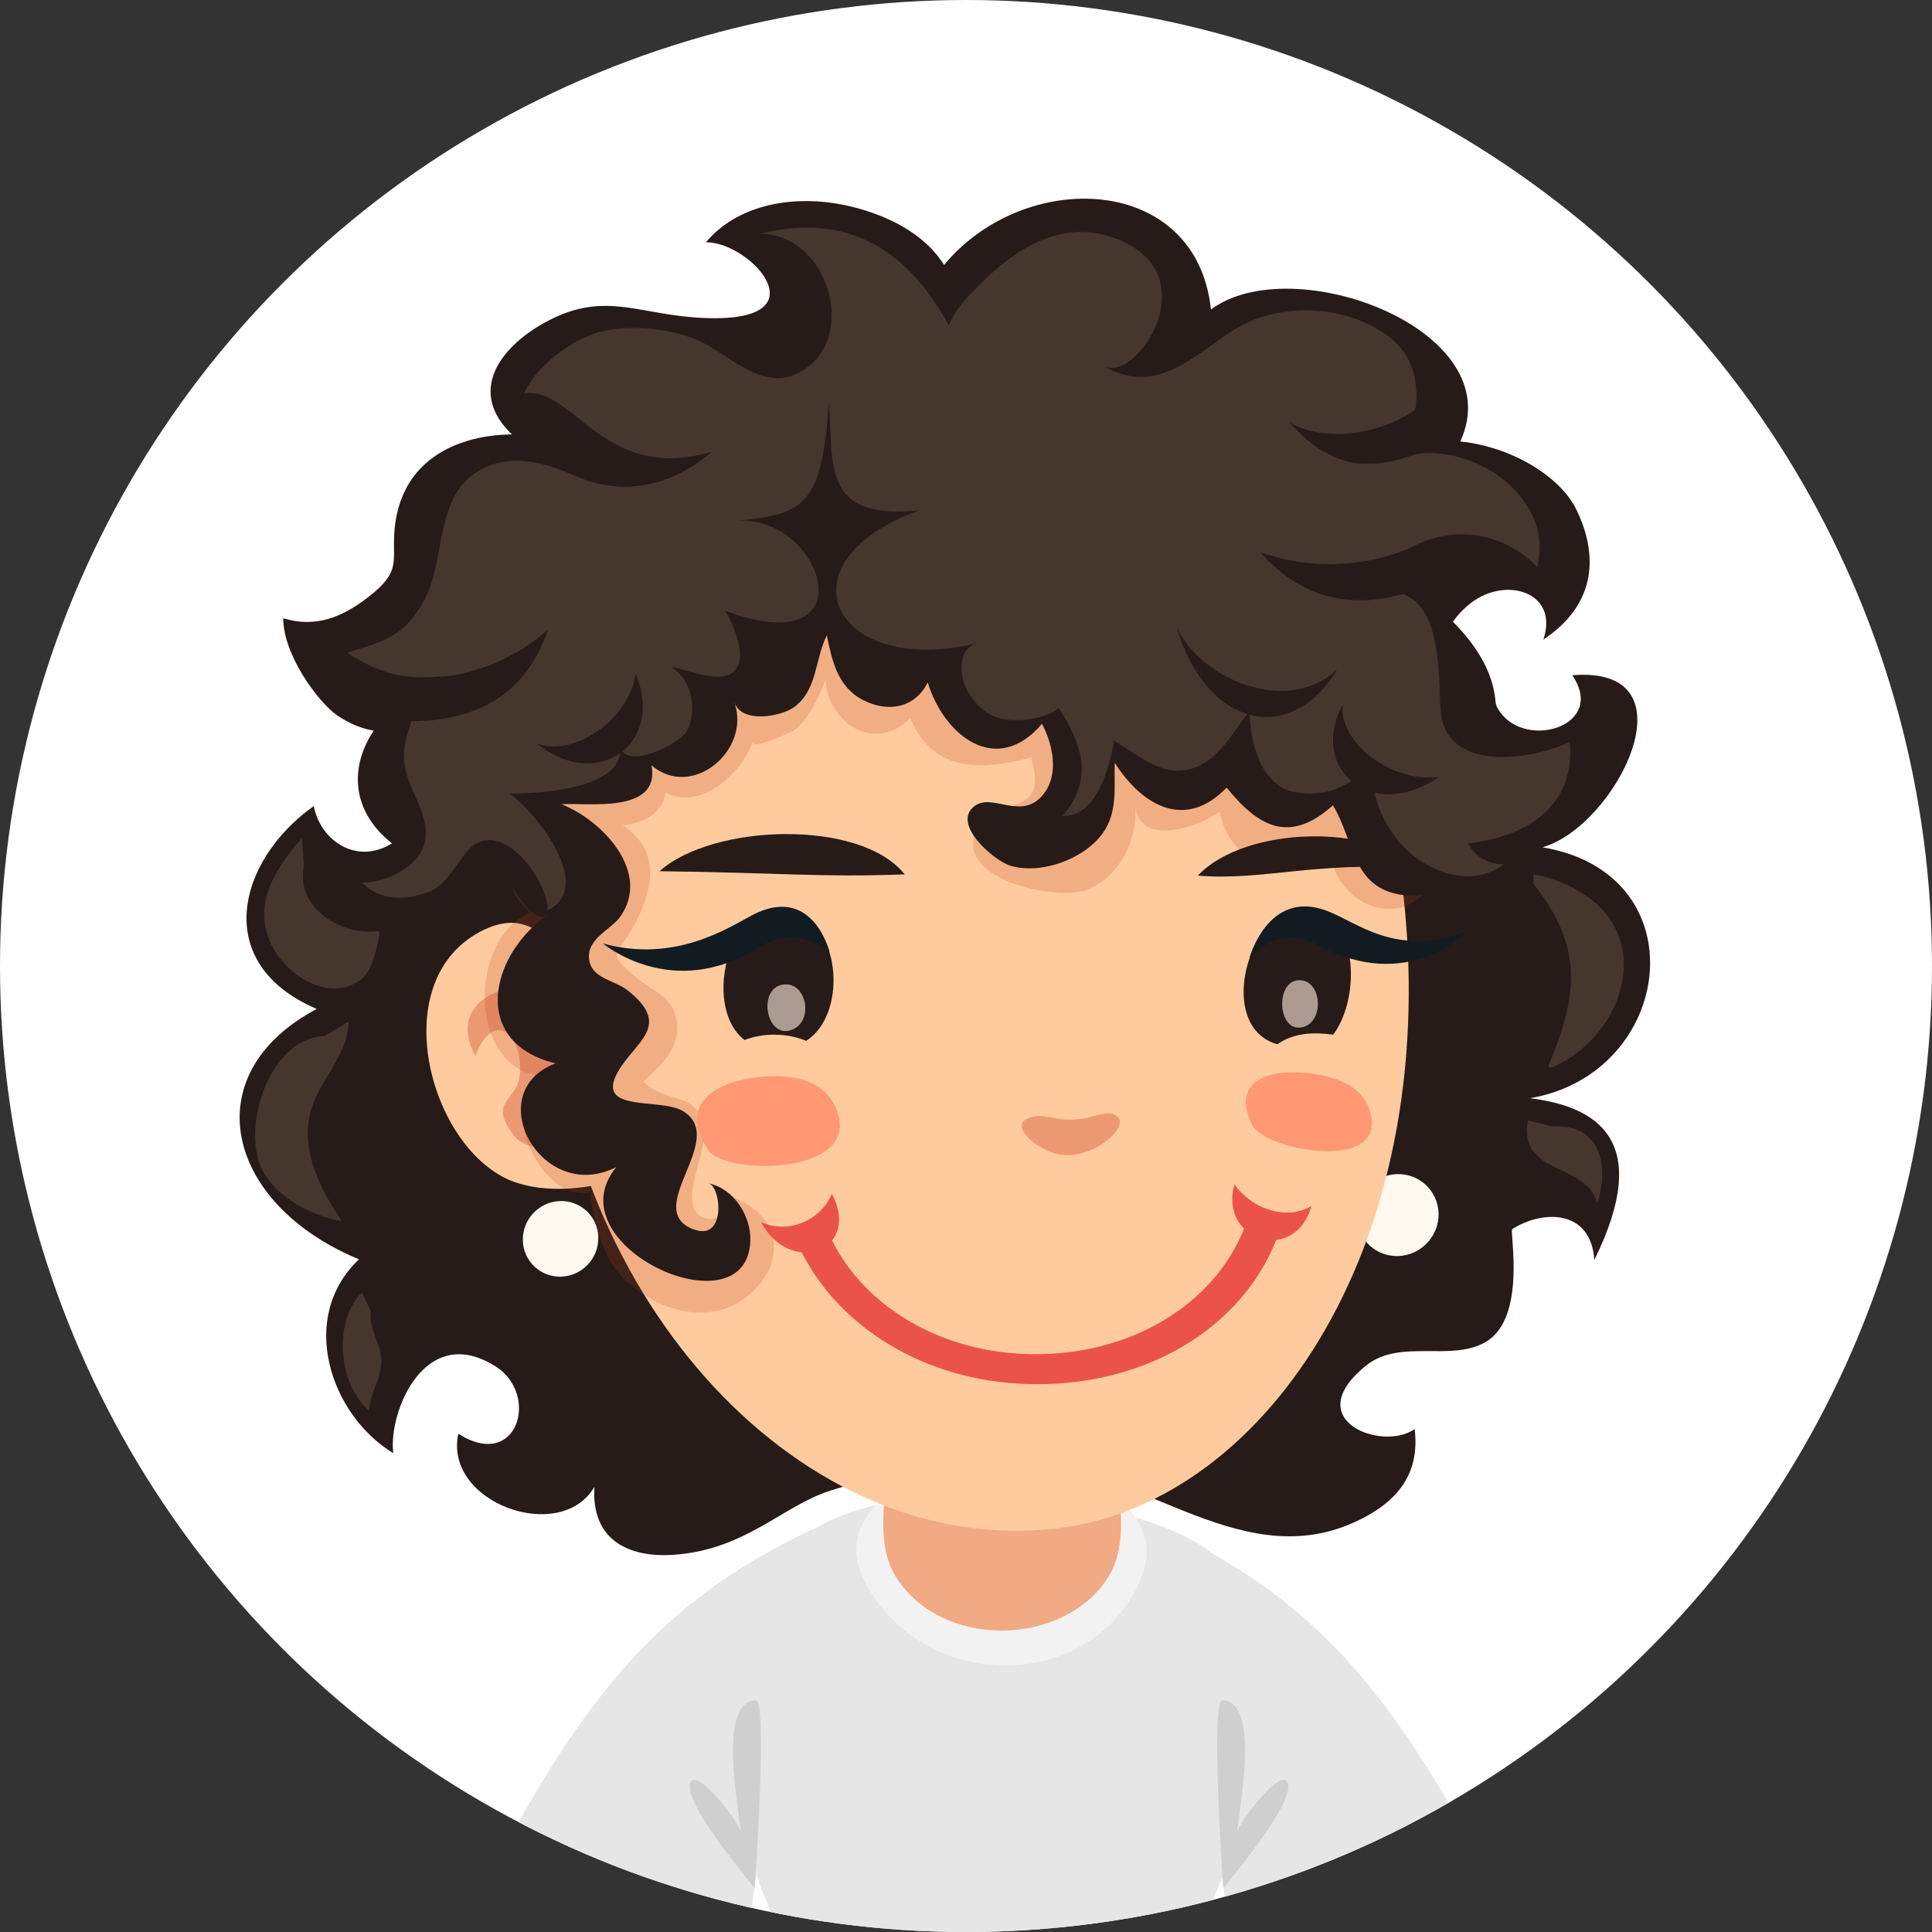 <?xml version="1.0" encoding="iso-8859-1"?>
<!-- Generator: Adobe Illustrator 16.0.0, SVG Export Plug-In . SVG Version: 6.00 Build 0)  -->
<!DOCTYPE svg PUBLIC "-//W3C//DTD SVG 1.1//EN" "http://www.w3.org/Graphics/SVG/1.1/DTD/svg11.dtd">
<svg version="1.1" xmlns="http://www.w3.org/2000/svg" xmlns:xlink="http://www.w3.org/1999/xlink" x="0px" y="0px" width="66px"
	 height="66px" viewBox="0 0 66 66" style="enable-background:new 0 0 66 66;" xml:space="preserve">
<rect x="0" y="0" width="66" height="66" fill="#333333" stroke="none"/>
<g id="Layer_94">
	<g>
		<defs>
			<circle id="SVGID_1_" cx="33" cy="33" r="33"/>
		</defs>
		<clipPath id="SVGID_2_">
			<use xlink:href="#SVGID_1_"  style="overflow:visible;"/>
		</clipPath>
		<rect style="clip-path:url(#SVGID_2_);fill:#FFFFFF;" width="65.999" height="65.998"/>
		<path style="clip-path:url(#SVGID_2_);fill:#E6E6E6;" d="M42.174,62.864c0.986-4.404,2.109-8.34-1.56-10.309
			c-2.796-1.5-10.182-2.411-13.267,0c-3.373,2.636-2.604,6.849-1.681,10.85c0.228,0.985,0.633,1.782,0.947,2.593h14.39
			C41.332,64.955,41.912,64.029,42.174,62.864z"/>
		<path style="clip-path:url(#SVGID_2_);fill:#F2F2F2;" d="M29.291,52.537c-0.12,0.537,0.015,1.078,0.305,1.604
			c2.089,3.769,7.803,3.641,9.391-0.239c0.246-0.603,0.271-1.229-0.066-1.854C37.513,49.436,29.993,49.426,29.291,52.537z"/>
		<path style="clip-path:url(#SVGID_2_);fill:#F1AA83;" d="M34.235,47.681c-1.612-0.003-3.883,1.052-4.044,3.82
			c-0.075,1.288,0.095,2.033,0.69,2.749c1.669,2.002,5.147,1.87,6.706,0c0.597-0.716,0.767-1.461,0.692-2.749
			C38.118,48.732,35.847,47.678,34.235,47.681z"/>
		<path style="clip-path:url(#SVGID_2_);fill:#FFCB9E;" d="M24.538,59.835c0.586-0.711,0.485-1.761-0.225-2.347
			c-0.71-0.587-1.761-0.487-2.347,0.223c-2.306,2.793-3.34,5.64-3.052,8.287h3.355C21.923,64.185,22.703,62.056,24.538,59.835z"/>
		<path style="clip-path:url(#SVGID_2_);fill:#E6E6E6;" d="M27.679,52.278c-4.821,2.289-7.321,5.287-10.034,10.083
			c1.248,1.307,6.047,3.233,8.033,2.899C26.207,60.073,29.069,51.618,27.679,52.278z"/>
		<path style="opacity:0.1;clip-path:url(#SVGID_2_);" d="M25.304,62.6c-0.021-0.319-1.415-2.114-1.69-1.754
			c-0.401,0.525,1.565,2.907,2.17,3.663c0,0,0.446-6.438,0.033-6.425C24.478,58.128,25.265,61.854,25.304,62.6z"/>
		<path style="clip-path:url(#SVGID_2_);fill:#FFCB9E;" d="M45.604,57.711c-0.585-0.71-1.637-0.81-2.347-0.223
			c-0.71,0.586-0.81,1.636-0.224,2.347c1.835,2.221,2.615,4.35,2.268,6.163h3.354C48.945,63.351,47.911,60.504,45.604,57.711z"/>
		<path style="clip-path:url(#SVGID_2_);fill:#E6E6E6;" d="M39.894,52.278c-1.391-0.66,1.471,7.795,2.001,12.982
			c1.985,0.334,6.784-1.593,8.032-2.899C47.215,57.565,44.714,54.567,39.894,52.278z"/>
		<path style="opacity:0.1;clip-path:url(#SVGID_2_);" d="M42.269,62.6c0.038-0.746,0.826-4.472-0.513-4.516
			c-0.413-0.014,0.032,6.425,0.032,6.425c0.604-0.756,2.572-3.138,2.17-3.663C43.684,60.485,42.289,62.28,42.269,62.6z"/>
		<path style="clip-path:url(#SVGID_2_);fill:#261B18;" d="M52.69,28.944c2.514-0.701,5.306-6.229,1.021-5.876
			c1.178,1.723-1.556,2.553-2.47,1.251c-0.081-0.114-0.141-0.221-0.148-0.324c-0.174-2.159-2.418-3.623-4.129-4.939
			c-2.5-1.924-5.762-3.481-8.931-4.17c-5.59-1.215-12.249-0.824-16.635,2.911c-1.765,1.503-3.292,4.628-5.757,5.242
			c-3.025,0.756-4.674,3.861-2.249,5.773c-1.24,0.756-2.448-0.117-2.675-1.276c-2.596,1.845-3.534,5.378,0.103,6.931
			c-4.212,2.233-3.108,6.671,1.443,8.553c-2.102,1.991-0.976,5.323,1.172,6.622c-0.182-1.39,1.082-4.512,3.512-2.952
			c1.489,0.956,0.738,3.575-1.291,2.289c-0.506,2.369,3.502,3.79,4.65,1.813c-0.114,1.772,1.109,2.443,2.748,2.319
			c2.439-0.186,3.677-1.67,5.312-2.189c2.034-0.646,4.139-0.901,6.267-0.962c4.043-0.113,7.578,3.841,11.59,2.062
			c1.546-0.688,2.288-1.692,2.104-3.205c-1.092,0.787-3.982-0.304-1.655-2.171c1.163-0.933,2.912-0.102,4.097-0.812
			c1.396-0.838,0.792-3.78,0.891-3.845c1.006-0.645,2.682-0.715,2.805,1.053c2.033-4.13,0.042-5.244-2.197-5.526
			C57.204,36.676,58.089,29.849,52.69,28.944z"/>
		<path style="clip-path:url(#SVGID_2_);fill:#FFF9F0;" d="M47.712,40.11c-0.772,0.031-1.383,0.682-1.365,1.454
			c0.017,0.773,0.658,1.374,1.429,1.345c0.772-0.032,1.384-0.683,1.368-1.456C49.124,40.681,48.483,40.08,47.712,40.11z"/>
		<path style="clip-path:url(#SVGID_2_);fill:#FFCB9E;" d="M32.586,14.497c-8.214,0.848-14.526,7.923-13.893,18.985
			c0.634,11.062,8.77,19.792,17.461,18.724c7.204-0.885,13.243-9.945,11.739-22.051C46.547,19.313,40.801,13.648,32.586,14.497z"/>
		<path style="clip-path:url(#SVGID_2_);fill:#FFCB9E;" d="M16.552,31.754c-3.557,1.679-1.822,7.805,1.185,8.678
			c0.964,0.28,1.971,0.202,2.935-0.011c0.019-0.038,0.034-0.075,0.054-0.115c0.395-0.879-0.568-4.983-0.828-5.822
			C19.242,32.372,18.26,30.948,16.552,31.754z"/>
		<path style="opacity:0.4;clip-path:url(#SVGID_2_);fill:#D14F2E;" d="M18.619,33.877c-0.967-0.504-3.454,0.203-2.381,2.199
			c0.684-1.77,1.721-0.539,1.502,0.731c-0.147,0.853-1.061,0.819-0.198,1.965c0.466,0.618,1.469,0.445,1.983,0.149
			C21.159,37.985,19.794,34.492,18.619,33.877z"/>
		<path style="opacity:0.2;clip-path:url(#SVGID_2_);fill:#BF3C1B;" d="M29.583,18.843c-2.247,0.444-4.394,1.184-6.252,2.153
			c-2.908,1.519-3.077,3.053-4.468,5.862c-0.701,1.419-2.426,2.86-0.74,4.321c-1.673,0.658-2.025,3.556-0.953,4.849
			c0.298,0.36,0.642,0.613,1.107,0.684c-0.372,0.726-0.574,1.68-0.196,2.48c0.427,0.912,1.168,1.719,2.088,1.537
			c0.038,0.731,0.382,2.024,0.861,2.626c1.185,1.48,3.283,2.013,4.587,0.859c1.256-1.107,1.074-2.655-0.548-3.305
			c-0.142,0.467-0.689,0.974-1.187,0.607c-0.628-0.464,0.178-2.036,0.156-2.668c-0.058-1.688-1.091-1.021-2.06-1.894
			c0.49-0.474,1.184-1.036,1.157-1.862c-0.033-1.029-0.746-1.16-1.374-1.68c-1.05-0.869-0.73-0.717-0.181-1.659
			c0.679-1.161,1.099-2.679-0.312-3.552c0.679-0.075,1.367-0.39,1.468-1.123c1.21,0.625,2.605-0.658,2.978-1.746
			c-0.114,0.334,1.326-0.312,1.416-0.38c0.49-0.372,0.866-1.173,1.067-1.729c0.122,1.511,1.692,2.511,2.898,1.312
			c0.805,1.863,2.392,1.79,4.129,1.344c0.629,2.145-1.209,1.278-1.813,2.36c-1.004,1.801,2.689,2.537,3.676,2.173
			c1.151-0.425,1.771-1.692,1.698-2.872c0.156,1.4,2.156,0.726,2.873,0.191c0.446,1.962,2.273,2.351,3.688,0.998
			c0.287,3.24,4.523,3.142,3.635-0.629C46.933,19.397,37.613,17.25,29.583,18.843z"/>
		<path style="clip-path:url(#SVGID_2_);fill:#261B18;" d="M49.885,15.081c1.763-3.794-5.712-6.592-8.517-4.508
			c-0.495-4.644-6.356-4.85-9.117-1.523c-1.05-1.67-3.384-2.052-3.736-2.105c-1.604-0.252-3.367,0.096-4.402,1.334
			c1.562-0.035,4.236,2.94-0.466,2.558c-1.95-0.157-3.113-0.886-5.048,0.188c-1.567,0.87-2.617,2.377-1.111,3.815
			c-0.017,0.016-3.489-0.16-3.977,2.982c-0.199,1.292,0.332,1.604-0.943,2.585c-0.858,0.66-1.761,1.056-2.893,0.714
			c0.004,1.267,1.204,2.865,1.814,3.295c1.22,0.857,2.547,0.706,3.837,0.062c-0.121,0.794,2.327,7.515,3.365,6.786
			c-1.706,1.198-2.414,3.584-0.707,4.658c0.27,0.171,0.599,0.309,0.993,0.403c-2.591,0.99-0.48,4.846,2.077,3.544
			c-2.2,2.68,4.475,5.709,4.579,2.515c0.026-0.854-0.574-1.791-1.433-1.96c0.439,0.086,0.63,2.036-0.541,1.559
			c-1.727-0.702,1.244-3.086-0.336-4.031c-0.775-0.464-3.028,0.08-2.206-1.352c0.586-1.02,1.87-1.561,0.313-2.776
			c-0.464-0.359-1.261-0.394-1.31-1.105c-0.048-0.668,0.772-0.976,1.075-1.411c1.062-1.527-0.635-3.296-2.014-3.834
			c0.881-0.061,3.383,0.342,3.077-1.327c1.397,1.188,3.405-0.531,2.83-2.149c0.262,0.732,1.585,0.476,2.02,0.172
			c0.815-0.568,0.727-1.65,1.138-2.467c0.179,0.883,0.376,1.765,1.229,2.207c0.854,0.444,1.776,0.282,2.219-0.598
			c0.541,1.801,2.341,3.25,3.902,1.414c0.362,0.689,0.583,1.672,0.088,2.354c-0.747,1.025-1.764-0.027-2.399,0.461
			c-0.797,0.612,0.684,1.867,1.224,2.03c1.051,0.32,2.542-0.226,3.171-1.12c0.513-0.729,0.371-1.561,0.402-2.392
			c0.895,1.411,2.378,2.347,3.822,0.847c1.074,1.323,2.129,1.948,3.63,0.607c0.742,1.2,0.634,2.828,2.386,3.062
			c2.035,0.271,1.892-2.079,1.511-3.433c-0.479-1.7-1.143-5.02,0.811-6.539c1.211-0.94,3.028-0.367,2.48,1.246
			c1.757-1.162,1.92-2.813,1.13-4.44C53.324,16.318,51.702,15.272,49.885,15.081z"/>
		<path style="clip-path:url(#SVGID_2_);fill:#FFF9F0;" d="M19.12,41.03c-0.711,0.027-1.276,0.631-1.259,1.342
			c0.016,0.714,0.607,1.268,1.318,1.239c0.714-0.027,1.276-0.629,1.26-1.343C20.423,41.557,19.833,41.002,19.12,41.03z"/>
		<path style="clip-path:url(#SVGID_2_);fill:#45362E;" d="M28.309,13.737c0.001,0.01,0.002,0.019,0.003,0.028
			c0-0.01,0.001-0.019,0.002-0.028C28.317,13.671,28.309,13.671,28.309,13.737z"/>
		<path style="clip-path:url(#SVGID_2_);fill:#45362E;" d="M49.207,24.214c-0.053-0.945-0.001-1.508-0.238-2.499
			c-0.31-1.306-1.071-1.645-2.29-1.585c1.406-2.14,4.091-2.521,5.83-0.768c0.628-2.352-2.256-4.396-4.556-3.769
			c0.469-1.365,0.849-3.052-0.507-4.092c-1.454-1.116-3.763-1.19-5.282-0.243c-1.26,0.786-2.659,2.335-4.478,1.236
			c1.079,0.652,3.609-3.029,0.55-4.301c-1.906-0.792-3.539,0.293-4.811,1.568c-0.398,0.398-0.802,0.839-1.013,1.355
			c-1.326-2.438-3.321-3.91-6.443-3.129c2.379,0.013,3.412,3.701,1.285,4.766c-1.238,0.62-2.4-0.686-3.41-1.127
			c-0.942-0.412-2.38-0.562-3.391-0.275c-0.951,0.268-2.178,1.191-2.542,2.088c1.697-0.24,2.707,3.085,6.41,1.993
			c-1.55,1.324-3.25,1.466-4.665,0.827c-0.957-0.433-2.189-0.805-3.27-0.197c-1.565,0.883-1.141,3.086-1.904,4.458
			c-0.688,1.237-1.354,1.394-2.631,1.775c1.371,0.87,2.142,0.948,3.804,0.763c-1.123,0.125-1.763,1.714-1.849,2.58
			c-0.111,1.131,0.875,2.004,0.723,3.051c-0.13,0.885-1.33,1.479-2.155,1.46c0.566,0.613,1.446,0.619,2.208,0.347
			c0.95-0.34,1.143-1.593,1.927-1.773c1.073-0.246,2.213,1.545,2.204,2.374c1.605-0.8-0.335-3.27-1.294-3.984
			c1.063-0.003,3.981-0.166,3.767-1.656c0.13,0.898,2.054-0.021,2.296-0.51c0.34-0.68,0.159-1.725-0.533-2.15
			c0.602,0.074,1.725,0.637,2.187,0.076c0.393-0.478-0.097-1.582-0.362-2.006c4.883,1.819,3.437-3.19,0.459-3.085
			c2.253-0.208,2.85-0.557,3.079-4.017c-0.001-0.01-0.002-0.019-0.003-0.028c0-0.066,0.009-0.066,0.005,0
			c-0.001,0.01-0.002,0.019-0.002,0.028c0.186,2.005-0.323,4.027,3.075,3.671c-4.893,1.794-2.898,5.739,1.989,4.534
			c-0.743,0.184-0.781,1.588,0.344,2.377c0.693,0.487,2.163,0.19,2.435-0.171c0.887,1.329,1.17,2.502,0.143,3.697
			c1.182,0.052,1.602-1.708,1.769-2.564c0.895,0.525,1.711,1.34,2.813,0.888c0.835-0.343,1.271-1.255,1.806-1.9
			c0.027,1.477,0.6,2.568,1.495,2.753c1.078,0.22,1.917-0.164,2.689-0.978c-0.066,1.239,0.519,2.331,1.184,2.962
			c0.63,0.598,2.071,1.402,3.322,0.492c-0.544,0.006-0.984-0.255-1.218-0.714c2.068-0.225,3.673-1.342,3.467-3.464
			C52.212,26.01,49.328,26.378,49.207,24.214z"/>
		<path style="clip-path:url(#SVGID_2_);fill:#261B18;" d="M40.205,21.454c0.968,3.284,3.809,4.135,5.47,1.424
			C43.926,24.477,41.021,23.172,40.205,21.454z"/>
		<path style="clip-path:url(#SVGID_2_);fill:#261B18;" d="M18.355,25.406c2.019,1.659,4.386,0.02,3.354-2.397
			C21.506,24.594,19.588,25.863,18.355,25.406z"/>
		<path style="clip-path:url(#SVGID_2_);fill:#261B18;" d="M45.867,24.065c-1.188,2.272,1.075,4.032,3.283,2.476
			C47.482,26.754,45.708,25.313,45.867,24.065z"/>
		<path style="clip-path:url(#SVGID_2_);fill:#261B18;" d="M43.044,18.858c1.519,1.719,3.439,2.064,5.659,1.17l-0.104-1.511
			C47.232,19.236,45.135,19.615,43.044,18.858z"/>
		<path style="clip-path:url(#SVGID_2_);fill:#261B18;" d="M44.058,14.438c1.52,1.719,2.909,1.58,4.319,1.072l0.231-1.714
			C47.624,14.646,45.558,15.26,44.058,14.438z"/>
		<path style="clip-path:url(#SVGID_2_);fill:#261B18;" d="M13.472,23.156l0.481,1.479c2.41,0.024,4.05-0.99,4.769-3.129
			C17.09,22.961,15.022,23.328,13.472,23.156z"/>
		<path style="clip-path:url(#SVGID_2_);fill:#45362E;" d="M10.385,29.605l-0.07-0.974c-1.011,1.134-1.736,2.406-0.97,3.781
			c0.501,0.899,1.875,1.853,2.967,1.063c0.439-0.317,0.571-1.141,0.664-1.615c-0.021-0.018-0.042-0.035-0.063-0.053
			C11.554,31.972,10.092,30.931,10.385,29.605z"/>
		<path style="clip-path:url(#SVGID_2_);fill:#45362E;" d="M11.908,34.895l-0.813,0.498c-1.966,0.064-2.926,3.328-2.061,4.713
			c0.529,0.849,1.617,1.434,2.64,1.609c-0.722-1.084-1.401-2.384-1.076-3.694C10.874,36.911,11.891,36.085,11.908,34.895z"/>
		<path style="clip-path:url(#SVGID_2_);fill:#45362E;" d="M54.148,30.576c-0.524-0.351-1.126-0.595-1.764-0.702l0.004,0.324
			c1.772,2.222,1.464,3.92,0.506,6.224c0.003,0,0.09,0.081,0.091,0.059C55.413,35.457,56.54,32.17,54.148,30.576z"/>
		<path style="clip-path:url(#SVGID_2_);fill:#45362E;" d="M53.012,38.478l-0.82-0.208c-0.338,1.917,2.068,1.441,2.369,2.847
			C54.964,39.938,54.744,38.365,53.012,38.478z"/>
		<path style="clip-path:url(#SVGID_2_);fill:#45362E;" d="M12.367,44.149c-0.989,0.988-0.831,3.103,0.238,4.043
			c0.038-0.615,0.431-1.099,0.423-1.724c-0.008-0.575-0.429-1.023-0.36-1.672L12.367,44.149z"/>
		<path style="clip-path:url(#SVGID_2_);fill:#FF9873;" d="M46.681,37.672c-0.431-0.784-1.498-0.989-2.271-1.035
			c-1.006-0.06-2.385,0.252-1.631,1.798c0.401,0.825,4.361,1.616,4.07-0.253C46.821,37.989,46.763,37.82,46.681,37.672z"/>
		<path style="clip-path:url(#SVGID_2_);fill:#FF9873;" d="M28.355,37.503c-0.607-0.81-1.814-0.803-2.672-0.678
			c-1.118,0.163-2.577,0.844-1.486,2.463c0.581,0.862,5.067,0.866,4.433-1.232C28.563,37.839,28.47,37.656,28.355,37.503z"/>
		<path style="clip-path:url(#SVGID_2_);fill:#261B18;" d="M40.92,29.913c2.2,0.183,4.03-0.489,7.33-0.253
			C47.023,28.157,42.547,28.179,40.92,29.913z"/>
		<path style="opacity:0.4;clip-path:url(#SVGID_2_);fill:#D14F2E;" d="M36.603,38.248c-0.748,0.019-1.051-0.293-1.57,0.001
			c-0.519,0.294,0.63,1.299,1.555,1.211c1.047-0.099,1.896-0.969,1.615-1.279C37.877,37.821,37.436,38.229,36.603,38.248z"/>
		<path style="clip-path:url(#SVGID_2_);fill:#261B18;" d="M22.531,29.762c4.123,0.05,5.516,0.216,8.376,0.108
			C29.381,27.957,24.331,28.147,22.531,29.762z"/>
		<path style="clip-path:url(#SVGID_2_);fill:#261B18;" d="M27.149,31.139c-2.18-0.791-3.243,3.22-1.714,4.389
			c0.659-0.255,1.459-0.239,2.107,0.029C28.909,34.684,28.771,31.726,27.149,31.139z"/>
		<path style="opacity:0.7;clip-path:url(#SVGID_2_);fill:#E6D2C3;" d="M26.736,33.637c-0.898,0.149-0.54,1.982,0.392,1.508
			C27.8,34.8,27.534,33.508,26.736,33.637z"/>
		<path style="clip-path:url(#SVGID_2_);fill:#261B18;" d="M45.252,31.22c-2.195-1.365-4.05,3.752-1.618,4.455
			c0.58-0.407,1.283-0.418,1.909-0.328C46.363,34.253,46.429,31.95,45.252,31.22z"/>
		<path style="opacity:0.7;clip-path:url(#SVGID_2_);fill:#E6D2C3;" d="M44.371,33.485c-0.86,0.031-0.713,1.938,0.212,1.578
			C45.251,34.804,45.134,33.459,44.371,33.485z"/>
		<path style="clip-path:url(#SVGID_2_);fill:#121B21;" d="M45.312,31.109c-2.005-0.744-2.632,1.631-2.632,1.631
			s0.953-1.204,2.322-0.463c3.105,1.683,5.068-0.431,5.068-0.431C47.635,32.696,46.388,31.509,45.312,31.109z"/>
		<path style="clip-path:url(#SVGID_2_);fill:#121B21;" d="M25.697,31.263c-0.793,0.415-2.631,1.652-5.1,0.967
			c0,0,2.368,2.008,5.319,0.133c1.293-0.823,2.421,0.156,2.421,0.156S27.768,30.179,25.697,31.263z"/>
		<path style="opacity:0.8;clip-path:url(#SVGID_2_);fill:#E63535;" d="M44.801,41.194c-0.748,0.481-1.984,0.186-2.632-0.739
			c-0.18,0.671-0.002,1.19,0.33,1.519c-1.038,2.604-3.874,4.31-7.183,4.287c-3.222-0.02-5.801-1.682-6.894-3.887
			c0.285-0.352,0.359-0.905-0.005-1.591c-0.411,0.971-1.559,1.371-2.419,0.961c0.355,0.673,0.891,0.987,1.389,1.034
			c1.262,2.505,4.124,4.387,7.684,4.502c0.102,0.003,0.204,0.006,0.307,0.006c3.806,0.024,7.028-1.921,8.22-4.93
			C44.111,42.296,44.605,41.932,44.801,41.194z"/>
	</g>
</g>
<g id="Layer_1">
</g>
</svg>
